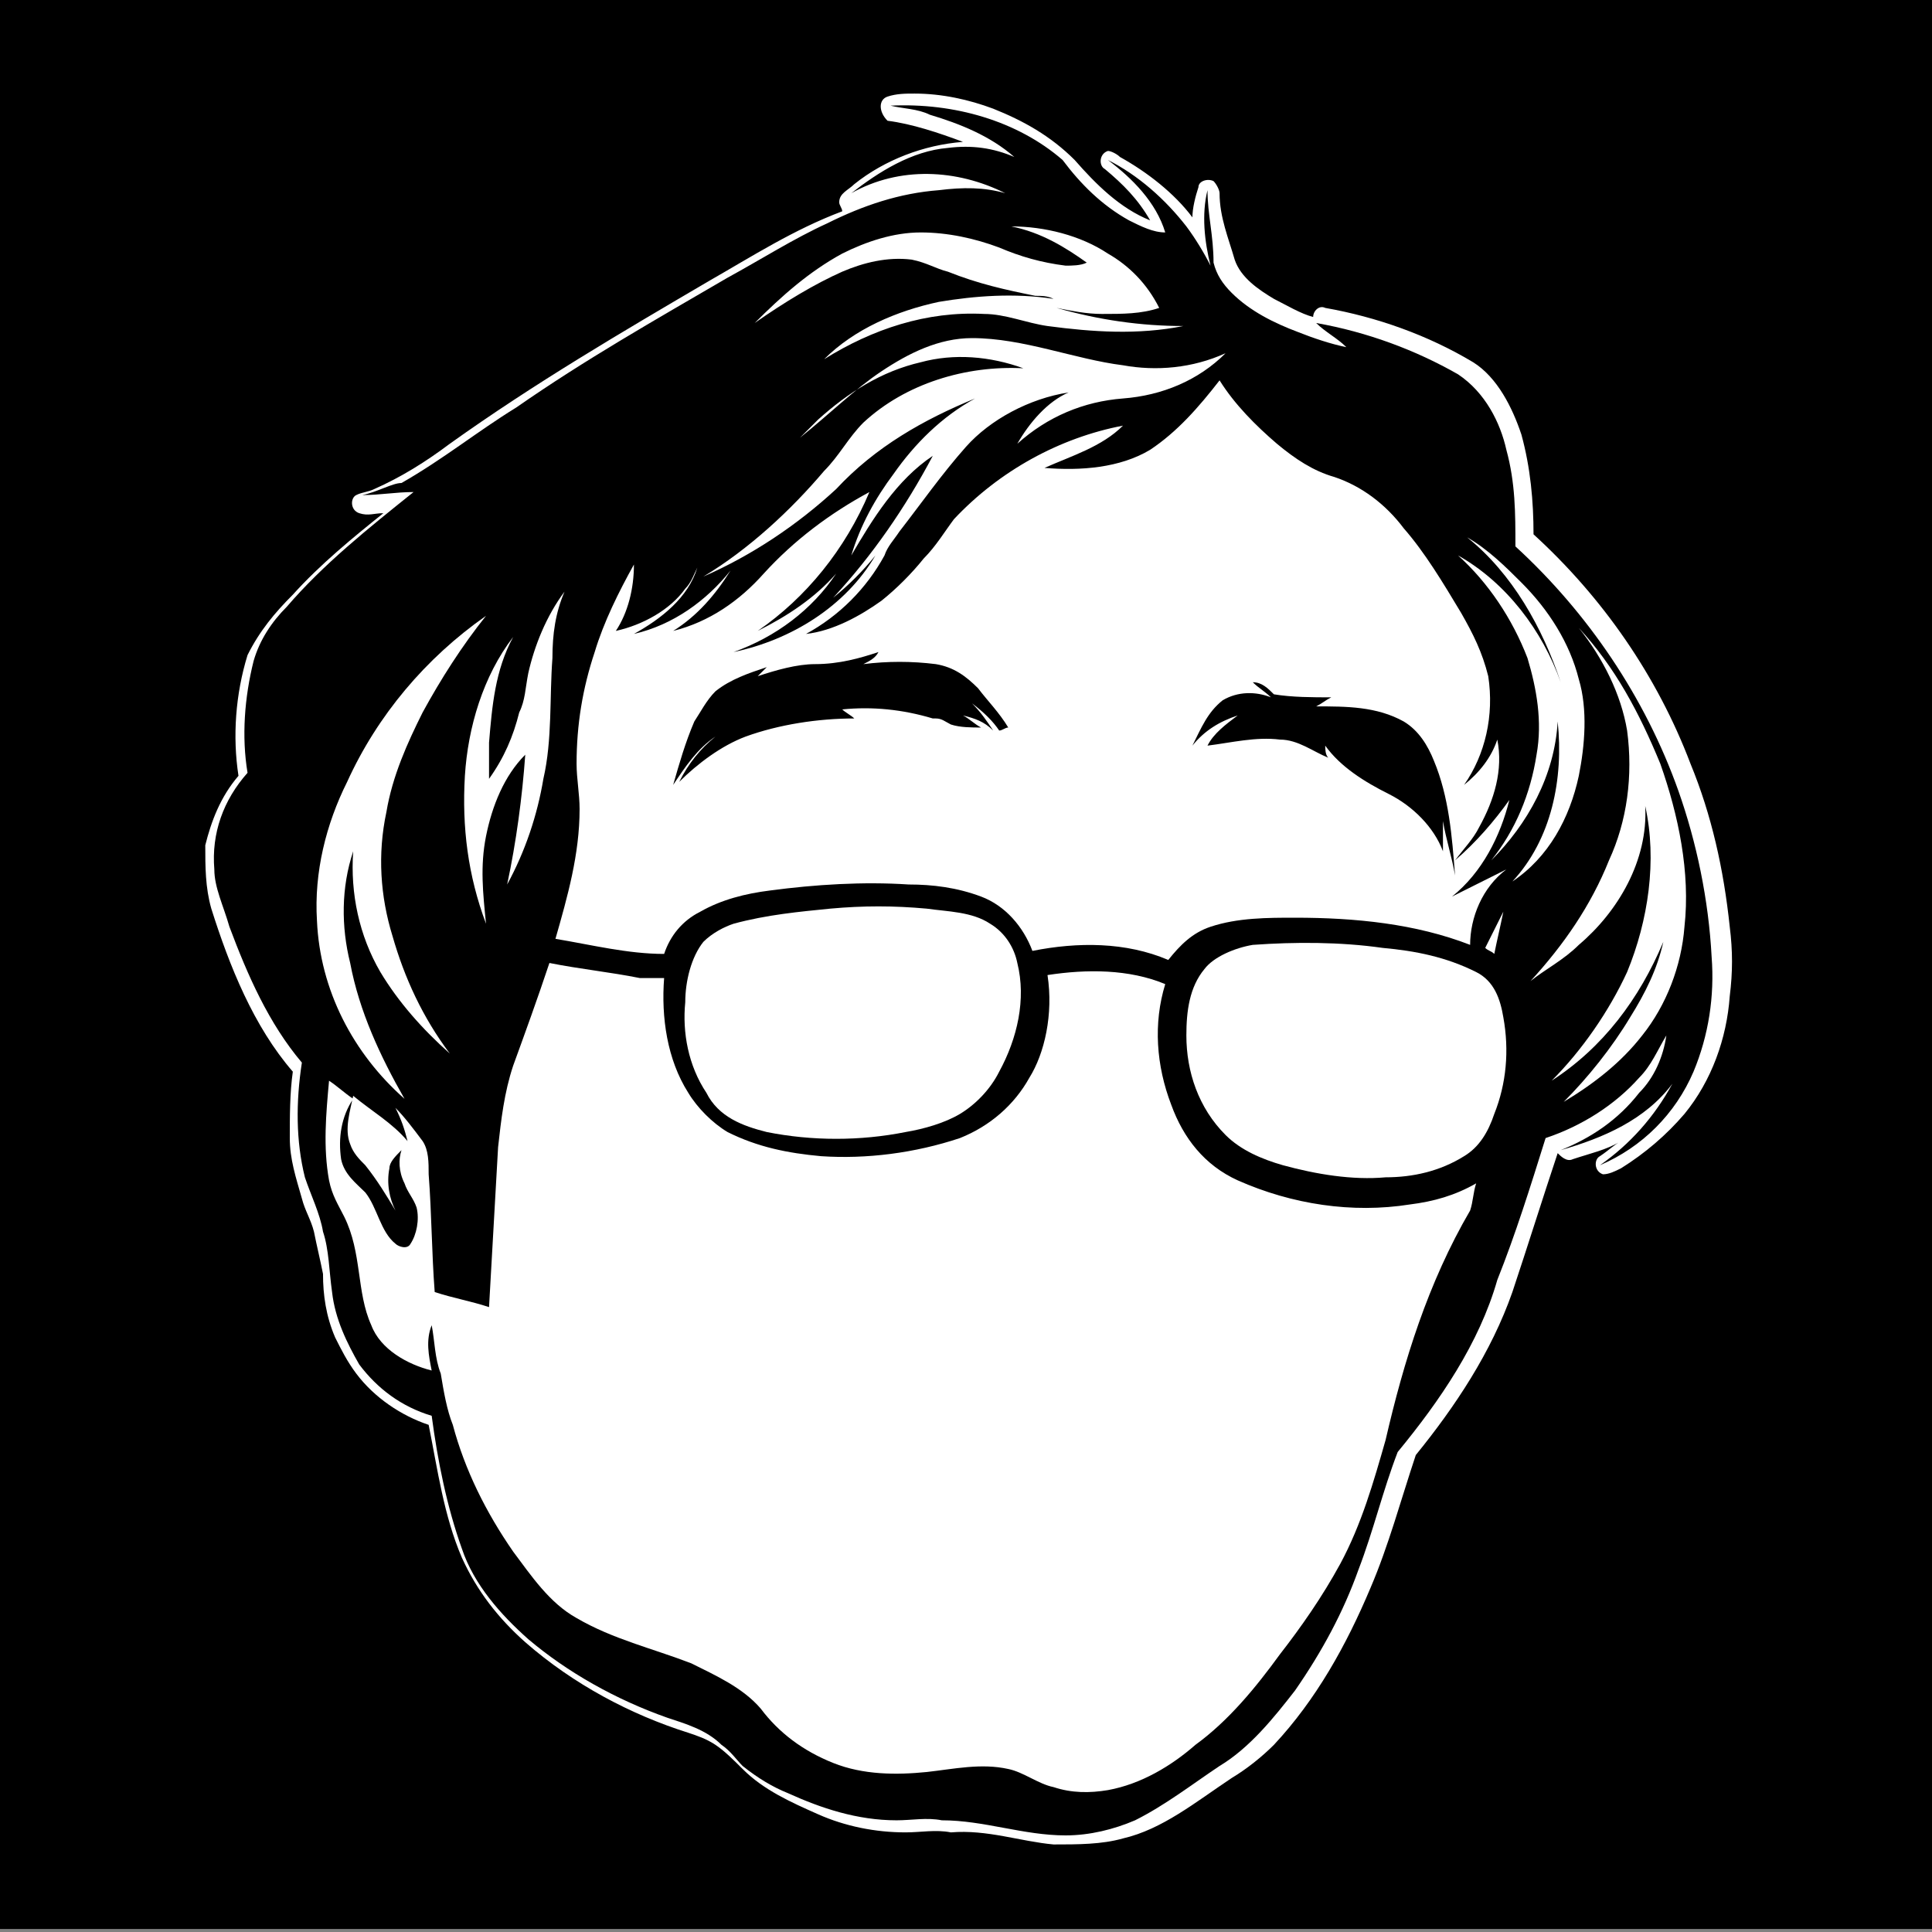 <?xml version="1.0" encoding="utf-8"?>
<!-- Generator: Adobe Illustrator 27.6.1, SVG Export Plug-In . SVG Version: 6.00 Build 0)  -->
<svg version="1.1" id="Layer_1" xmlns="http://www.w3.org/2000/svg" xmlns:xlink="http://www.w3.org/1999/xlink" x="0px" y="0px"
	 viewBox="0 0 64 64" style="enable-background:new 0 0 64 64;" xml:space="preserve">
<rect x="0" y="0" width="64" height="64" fill="#808080" stroke="none"/>
<style type="text/css">
	.st0{fill:#FFFFFF;}
</style>
<g id="Layer_2_00000158029372510716414120000012680685648114155940_">
	<rect y="-0.1" width="64" height="64"/>
</g>
<g id="_x23_ffffffff">
	<path class="st0" d="M29.4,3.2c0.3-0.1,0.6-0.1,0.9-0.1c0.9,0,1.8,0.2,2.6,0.5c1,0.4,1.9,0.9,2.7,1.7c0.7,0.8,1.5,1.6,2.5,2
		c-0.4-0.7-0.9-1.2-1.5-1.7c-0.2-0.1-0.2-0.5,0.1-0.6C36.8,5,37,5.1,37.1,5.2c0.9,0.5,1.8,1.2,2.4,2c0-0.3,0.1-0.7,0.2-1
		C39.7,6,40,5.9,40.2,6c0.1,0.1,0.2,0.3,0.2,0.4c0,0.8,0.3,1.5,0.5,2.2c0.2,0.6,0.8,1,1.3,1.3c0.4,0.2,0.9,0.5,1.3,0.6
		c0-0.2,0.2-0.4,0.4-0.3c1.7,0.3,3.4,0.9,4.9,1.8c0.8,0.5,1.3,1.5,1.6,2.4c0.3,1.1,0.4,2.2,0.4,3.3c2.3,2.1,4.1,4.7,5.2,7.6
		c0.7,1.7,1.1,3.5,1.3,5.4c0.1,0.8,0.1,1.5,0,2.3c-0.1,1.4-0.6,2.8-1.5,3.9c-0.6,0.7-1.3,1.3-2.1,1.8c-0.2,0.1-0.4,0.2-0.6,0.2
		c-0.3-0.1-0.3-0.5-0.1-0.6c0.3-0.2,0.5-0.4,0.7-0.5c-0.5,0.3-1,0.4-1.6,0.6c-0.2,0.1-0.4-0.1-0.5-0.2c-0.5,1.5-1,3.1-1.5,4.6
		c-0.7,2-1.9,3.8-3.2,5.4c-0.5,1.5-0.9,3-1.5,4.4c-0.8,1.9-1.8,3.7-3.2,5.2c-0.4,0.4-0.9,0.8-1.4,1.1c-1.2,0.8-2.3,1.7-3.6,2
		c-0.7,0.2-1.5,0.2-2.3,0.2c-1.1-0.1-2.2-0.5-3.4-0.4c-0.5-0.1-1,0-1.5,0c-1,0-2-0.2-2.9-0.6c-0.9-0.4-1.8-0.8-2.5-1.5
		c-0.3-0.3-0.6-0.6-0.9-0.8c-0.3-0.2-0.6-0.3-0.9-0.4c-1.9-0.6-3.8-1.6-5.4-3c-0.9-0.8-1.6-1.7-2.1-2.8c-0.6-1.4-0.8-2.9-1.1-4.4
		c-0.9-0.3-1.8-0.9-2.4-1.7c-0.3-0.4-0.5-0.8-0.7-1.2c-0.3-0.7-0.4-1.4-0.4-2.1c-0.1-0.5-0.2-0.9-0.3-1.4c-0.1-0.4-0.3-0.7-0.4-1.1
		c-0.2-0.7-0.4-1.3-0.4-2c0-0.7,0-1.5,0.1-2.2c-1.3-1.5-2.1-3.5-2.7-5.4c-0.2-0.7-0.2-1.4-0.2-2.1c0.2-0.8,0.5-1.6,1.1-2.3
		c-0.2-1.3-0.1-2.7,0.3-4c0.4-0.8,0.9-1.4,1.5-2c0.9-1,2-1.9,3-2.7c-0.3,0-0.5,0.1-0.8,0c-0.3-0.1-0.3-0.5-0.1-0.6
		c0.2-0.1,0.4-0.1,0.6-0.2c0.9-0.4,1.7-0.9,2.5-1.5c2.8-2,5.7-3.7,8.6-5.4c1.4-0.8,2.8-1.7,4.4-2.3c0-0.1-0.1-0.2-0.1-0.3
		c0-0.3,0.3-0.4,0.5-0.6c1-0.8,2.3-1.3,3.6-1.4c-0.8-0.3-1.7-0.6-2.5-0.7C29.1,3.7,29.1,3.3,29.4,3.2 M29.5,3.5
		c0.4,0.1,0.9,0.1,1.3,0.3c1,0.3,2,0.7,2.8,1.4c-0.7-0.3-1.4-0.4-2.2-0.3c-1.2,0.1-2.3,0.8-3.2,1.5c1.6-0.9,3.5-0.8,5.1,0
		c-0.7-0.2-1.4-0.2-2.2-0.1c-1.3,0.1-2.5,0.5-3.7,1.1c-1.1,0.5-2.2,1.2-3.3,1.8c-2.4,1.4-4.7,2.7-7,4.3c-1.3,0.8-2.4,1.7-3.8,2.5
		C13,16,12.5,16.3,12,16.4c0.6,0,1.1-0.1,1.7-0.1c-1.5,1.2-3,2.4-4.2,3.8c-0.5,0.5-0.9,1.1-1.1,1.8c-0.3,1.2-0.4,2.5-0.2,3.7
		c-0.8,0.9-1.2,2-1.1,3.2c0,0.6,0.3,1.2,0.5,1.9c0.6,1.6,1.3,3.2,2.4,4.5c-0.2,1.3-0.2,2.6,0.1,3.8c0.2,0.6,0.5,1.2,0.6,1.8
		c0.2,0.6,0.2,1.3,0.3,2c0.1,0.9,0.5,1.7,0.9,2.4c0.6,0.8,1.4,1.4,2.4,1.7c0.2,1.5,0.5,3,1,4.4c0.4,1.2,1.3,2.2,2.2,3
		c1.3,1.1,2.9,2,4.6,2.6c0.6,0.2,1.3,0.4,1.8,0.9c0.3,0.2,0.5,0.5,0.7,0.7c0.5,0.4,1,0.7,1.5,0.9c1.1,0.5,2.3,0.9,3.6,0.9
		c0.5,0,1-0.1,1.5,0c1.4,0,2.7,0.5,4.1,0.5c0.8,0,1.6-0.2,2.3-0.5c1-0.5,1.9-1.2,2.8-1.8c1-0.6,1.8-1.6,2.5-2.5
		c0.9-1.3,1.6-2.6,2.1-4c0.5-1.3,0.8-2.6,1.3-3.9c1.4-1.7,2.7-3.6,3.3-5.7c0.6-1.5,1.1-3.1,1.6-4.7c1.2-0.4,2.3-1.1,3.1-2
		c0.4-0.4,0.6-0.9,0.9-1.4c-0.1,0.7-0.4,1.4-0.9,1.9c-0.7,0.9-1.6,1.5-2.6,1.9c1.4-0.4,2.8-1,3.7-2.2c-0.6,1.1-1.4,2-2.4,2.7
		c1.4-0.6,2.5-1.7,3.1-3.1c0.5-1.2,0.7-2.5,0.6-3.8c-0.1-1.9-0.5-3.8-1.1-5.5c-1.1-3.1-3-5.9-5.4-8.1c0-1.1,0-2.1-0.3-3.2
		c-0.2-0.9-0.7-1.9-1.6-2.5c-1.4-0.8-3-1.4-4.7-1.7c0.3,0.3,0.7,0.5,1,0.8c-0.5-0.1-1.1-0.3-1.6-0.5c-0.8-0.3-1.6-0.7-2.2-1.3
		c-0.3-0.3-0.5-0.6-0.6-1C40.2,7.8,40,7.1,40,6.3c-0.2,0.8-0.1,1.7,0.1,2.5c-0.2-0.4-0.5-0.9-0.8-1.3c-0.7-0.9-1.6-1.7-2.6-2.2
		c0.8,0.6,1.6,1.4,1.9,2.4c-0.4,0-0.8-0.2-1.2-0.4c-0.9-0.5-1.6-1.2-2.2-2C33.7,4,31.6,3.4,29.5,3.5z"/>
	<path class="st0" d="M33.5,7.5c1.1,0,2.3,0.3,3.2,0.9c0.7,0.4,1.3,1,1.7,1.8c-0.6,0.2-1.2,0.2-1.9,0.2c-0.5,0-1-0.1-1.5-0.2
		c1.4,0.4,2.8,0.6,4.2,0.6c-1.5,0.3-3,0.2-4.5,0c-0.7-0.1-1.4-0.4-2.1-0.4c-1.9-0.1-3.7,0.5-5.3,1.5c1-1,2.4-1.6,3.8-1.9
		c1.2-0.2,2.5-0.3,3.8-0.1c-0.2-0.1-0.4-0.1-0.6-0.1c-1-0.2-1.9-0.4-2.9-0.8c-0.4-0.1-0.7-0.3-1.2-0.4c-0.8-0.1-1.6,0.1-2.3,0.4
		C27,9.4,26,10,25,10.7c0.9-0.9,1.8-1.7,2.9-2.3c0.8-0.4,1.7-0.7,2.6-0.7c0.9,0,1.8,0.2,2.6,0.5c0.7,0.3,1.4,0.5,2.2,0.6
		c0.2,0,0.5,0,0.7-0.1C35.3,8.2,34.5,7.7,33.5,7.5z"/>
	<path class="st0" d="M29.2,12.3c0.9-0.6,1.9-1.1,3-1.1c1.7,0,3.4,0.7,5,0.9c1.1,0.2,2.3,0.1,3.4-0.4c-0.9,0.9-2.1,1.4-3.4,1.5
		c-1.3,0.1-2.5,0.6-3.5,1.5c0.4-0.7,1-1.4,1.7-1.7c-1.3,0.2-2.6,0.9-3.4,1.8c-0.8,0.9-1.5,1.9-2.2,2.8c-0.2,0.3-0.4,0.5-0.5,0.8
		c-0.6,1.1-1.5,2-2.6,2.6c0.9-0.1,1.8-0.6,2.5-1.1c0.5-0.4,1-0.9,1.4-1.4c0.4-0.4,0.7-0.9,1-1.3c1.5-1.6,3.5-2.7,5.6-3.1
		c-0.7,0.7-1.7,1-2.6,1.4c1.2,0.1,2.5,0,3.5-0.6c0.9-0.6,1.6-1.4,2.3-2.3c0.5,0.8,1.2,1.5,1.9,2.1c0.6,0.5,1.2,0.9,1.9,1.1
		c0.9,0.3,1.7,0.9,2.3,1.7c0.7,0.8,1.3,1.8,1.9,2.8c0.4,0.7,0.7,1.3,0.9,2.1c0.2,1.3-0.1,2.6-0.8,3.6c0.5-0.4,0.9-0.9,1.1-1.5
		c0.2,1-0.1,2-0.6,2.9c-0.2,0.4-0.5,0.7-0.8,1.1c0.7-0.6,1.3-1.3,1.8-2c-0.3,1.2-0.9,2.4-1.9,3.2c0.6-0.3,1.2-0.6,1.8-0.9
		c-0.8,0.6-1.2,1.6-1.2,2.5c-1.8-0.7-3.8-0.9-5.8-0.9c-0.9,0-1.9,0-2.8,0.3c-0.6,0.2-1,0.6-1.4,1.1c-1.4-0.6-3-0.6-4.5-0.3
		c-0.3-0.8-0.9-1.5-1.7-1.8c-0.8-0.3-1.6-0.4-2.4-0.4c-1.5-0.1-3.1,0-4.6,0.2c-0.8,0.1-1.6,0.3-2.3,0.7c-0.6,0.3-1,0.8-1.2,1.4
		c-1.2,0-2.4-0.3-3.6-0.5c0.4-1.4,0.8-2.8,0.8-4.3c0-0.5-0.1-1-0.1-1.5c0-1.3,0.2-2.5,0.6-3.7c0.3-1,0.8-2,1.3-2.9
		c0,0.8-0.2,1.6-0.6,2.2c0.9-0.2,1.8-0.7,2.3-1.4c0.2-0.2,0.3-0.5,0.4-0.7c-0.3,1-1.2,1.7-2.1,2.2c1.3-0.3,2.4-1.1,3.2-2.1
		c-0.5,0.8-1.1,1.5-1.9,2c1.2-0.3,2.2-1,3-1.9c1-1.1,2.2-2,3.5-2.7c-0.8,1.9-2.1,3.5-3.7,4.6c1-0.5,1.9-1.1,2.6-1.9
		c-0.8,1.2-2,2.1-3.4,2.6c1.9-0.4,3.7-1.5,4.7-3.2c-0.4,0.5-0.9,1-1.4,1.4c1.3-1.4,2.4-3,3.3-4.7c-1.2,0.8-2,2.1-2.7,3.3
		c0.3-1,0.8-1.9,1.4-2.7c0.7-1,1.6-1.9,2.7-2.5c-1.7,0.7-3.3,1.6-4.6,3c-1.3,1.2-2.8,2.2-4.4,2.9c1.5-0.9,2.9-2.2,4-3.5
		c0.5-0.5,0.8-1.1,1.3-1.6c1.4-1.3,3.4-1.9,5.3-1.8c-1.1-0.4-2.3-0.5-3.4-0.2c-1.3,0.3-2.4,1-3.4,1.9c-0.2,0.2-0.4,0.4-0.6,0.6
		C27.5,13.7,28.3,12.9,29.2,12.3 M27,22c-0.6,0-1.3,0.2-1.9,0.4c0.1-0.1,0.2-0.2,0.3-0.3c-0.6,0.2-1.2,0.4-1.7,0.8
		c-0.3,0.3-0.5,0.7-0.7,1c-0.3,0.7-0.5,1.4-0.7,2.1c0.4-0.6,0.8-1.2,1.4-1.6c-0.5,0.4-0.9,0.9-1.2,1.5c0.6-0.6,1.4-1.2,2.2-1.5
		c1.1-0.4,2.4-0.6,3.6-0.6c-0.1-0.1-0.3-0.2-0.4-0.3c1-0.1,2,0,3,0.3l0,0l0,0c0,0,0.1,0,0.1,0c0.2,0,0.3,0.1,0.5,0.2
		c0.3,0.1,0.7,0.1,1,0.1c-0.2-0.1-0.4-0.3-0.6-0.4c0.4,0.1,0.7,0.2,1,0.5c-0.2-0.3-0.4-0.6-0.7-0.9c0.4,0.3,0.7,0.6,0.9,0.9
		c0.1,0,0.2-0.1,0.3-0.1c-0.3-0.5-0.7-0.9-1-1.3c-0.4-0.4-0.8-0.7-1.4-0.8c-0.8-0.1-1.6-0.1-2.4,0c0.2-0.1,0.4-0.2,0.5-0.4
		C28.5,21.8,27.8,22,27,22 M41.5,22.6c0.2,0.2,0.4,0.3,0.6,0.5c-0.5-0.2-1.1-0.2-1.6,0.1c-0.5,0.4-0.7,0.9-1,1.5
		c0.4-0.5,0.9-0.8,1.5-1c-0.4,0.3-0.8,0.6-1,1c0.8-0.1,1.6-0.3,2.4-0.2c0.6,0,1.1,0.4,1.6,0.6c-0.1-0.1-0.1-0.3-0.1-0.4
		c0.5,0.7,1.3,1.2,2.1,1.6c0.8,0.4,1.5,1.1,1.8,1.9c0-0.3,0-0.7,0-1c0.1,0.6,0.3,1.2,0.4,1.8c-0.1-1.3-0.2-2.6-0.7-3.8
		c-0.2-0.5-0.5-1-1-1.3c-0.9-0.5-1.9-0.5-2.9-0.5c0.2-0.1,0.3-0.2,0.5-0.3c-0.6,0-1.3,0-1.9-0.1C42,22.8,41.8,22.6,41.5,22.6z"/>
	<path class="st0" d="M48.6,17.8c0.7,0.4,1.3,1,1.8,1.5c0.9,0.9,1.6,2,1.9,3.2c0.3,1,0.2,2.2,0,3.2c-0.3,1.4-1,2.7-2.2,3.5
		c1.3-1.4,1.7-3.4,1.5-5.3c-0.1,1.8-1,3.4-2.2,4.6c0.8-1,1.3-2.2,1.5-3.5c0.2-1.1,0-2.2-0.3-3.2c-0.5-1.3-1.3-2.5-2.3-3.4
		c1.6,0.9,2.8,2.5,3.4,4.2C51.1,20.8,50.1,19,48.6,17.8z"/>
	<path class="st0" d="M17.5,22.3c0.2-0.9,0.6-1.9,1.2-2.7c-0.3,0.7-0.4,1.4-0.4,2.2c-0.1,1.3,0,2.7-0.3,4c-0.2,1.2-0.6,2.4-1.2,3.5
		c0.3-1.4,0.5-2.9,0.6-4.3c-0.7,0.7-1.1,1.7-1.3,2.7c-0.2,1-0.1,1.9,0,2.9c-0.6-1.6-0.8-3.2-0.7-4.9c0.1-1.6,0.6-3.3,1.6-4.6
		c-0.6,1.1-0.7,2.3-0.8,3.5c0,0.4,0,0.8,0,1.2c0.5-0.7,0.8-1.4,1-2.2C17.4,23.2,17.4,22.8,17.5,22.3z"/>
	<path class="st0" d="M11.5,25.9c1-2.2,2.6-4.1,4.6-5.5c-0.8,1-1.5,2.1-2.1,3.2c-0.5,1-1,2.1-1.2,3.3c-0.3,1.4-0.2,2.8,0.2,4.1
		c0.4,1.4,1,2.7,1.9,3.9c-0.9-0.8-1.7-1.7-2.3-2.7c-0.7-1.2-1-2.6-0.9-4c-0.4,1.2-0.4,2.5-0.1,3.7c0.3,1.6,1,3.1,1.8,4.5
		c-1.7-1.5-2.8-3.6-2.9-5.9C10.4,28.9,10.8,27.3,11.5,25.9z"/>
	<path class="st0" d="M52.3,20.8c1.2,1.3,2,2.8,2.7,4.5c0.6,1.7,1,3.6,0.8,5.4c-0.1,1.3-0.6,2.6-1.4,3.6c-0.7,0.9-1.6,1.6-2.6,2.2
		c0.8-0.8,1.6-1.8,2.2-2.8c0.5-0.8,0.9-1.6,1.1-2.5c-0.8,1.9-2,3.5-3.7,4.6c1-1,1.9-2.3,2.5-3.6c0.7-1.7,1-3.7,0.6-5.5
		c0.1,1.8-0.9,3.5-2.2,4.6c-0.5,0.5-1.1,0.8-1.6,1.2c1.1-1.2,2-2.5,2.6-4c0.6-1.3,0.8-2.8,0.6-4.3C53.7,23,53.1,21.8,52.3,20.8z"/>
	<path class="st0" d="M27.5,30.1c1.1-0.1,2.1-0.1,3.2,0c0.7,0.1,1.5,0.1,2.1,0.5c0.5,0.3,0.8,0.8,0.9,1.3c0.3,1.2,0,2.5-0.6,3.6
		c-0.3,0.6-0.8,1.1-1.3,1.4c-0.5,0.3-1.2,0.5-1.8,0.6c-1.5,0.3-3.1,0.3-4.6,0c-0.8-0.2-1.6-0.5-2-1.3c-0.6-0.9-0.8-2-0.7-3
		c0-0.7,0.2-1.5,0.6-2c0.3-0.3,0.7-0.5,1-0.6C25.4,30.3,26.5,30.2,27.5,30.1z"/>
	<path class="st0" d="M49.8,30.2c-0.1,0.5-0.2,0.9-0.3,1.4c-0.1-0.1-0.2-0.1-0.3-0.2C49.4,31,49.6,30.6,49.8,30.2z"/>
	<path class="st0" d="M41.5,31.3c1.4-0.1,2.9-0.1,4.3,0.1c1.1,0.1,2.1,0.3,3.1,0.8c0.6,0.3,0.8,0.9,0.9,1.5c0.2,1.1,0.1,2.2-0.3,3.2
		c-0.2,0.6-0.5,1.1-1,1.4c-0.8,0.5-1.7,0.7-2.6,0.7c-1.1,0.1-2.3-0.1-3.4-0.4c-0.7-0.2-1.4-0.5-1.9-1c-0.9-0.9-1.3-2.1-1.3-3.3
		c0-0.8,0.1-1.6,0.6-2.2C40.2,31.7,40.9,31.4,41.5,31.3z"/>
	<path class="st0" d="M34.7,32.3c1.3-0.2,2.7-0.2,3.9,0.3c-0.4,1.3-0.3,2.7,0.2,4c0.4,1.1,1.1,2,2.2,2.5c1.8,0.8,3.8,1.1,5.7,0.8
		c0.8-0.1,1.5-0.3,2.2-0.7c-0.1,0.3-0.1,0.6-0.2,0.9c-1.4,2.4-2.2,5-2.8,7.6c-0.4,1.4-0.8,2.8-1.5,4.1c-0.6,1.1-1.3,2.1-2,3
		c-0.8,1.1-1.7,2.2-2.8,3c-0.8,0.7-1.8,1.3-2.9,1.5c-0.6,0.1-1.2,0.1-1.8-0.1c-0.5-0.1-1-0.5-1.5-0.6c-0.9-0.2-1.8,0-2.7,0.1
		c-1,0.1-2.1,0.1-3.1-0.3c-1-0.4-1.8-1-2.4-1.8c-0.6-0.7-1.5-1.1-2.3-1.5c-1.3-0.5-2.6-0.8-3.8-1.5c-0.9-0.5-1.5-1.4-2.1-2.2
		c-0.9-1.3-1.6-2.7-2-4.2c-0.2-0.5-0.3-1.1-0.4-1.7c-0.2-0.5-0.2-1.1-0.3-1.6c-0.2,0.5-0.1,1,0,1.5c-0.8-0.2-1.7-0.7-2-1.5
		c-0.5-1.1-0.3-2.4-0.9-3.6c-0.2-0.4-0.4-0.7-0.5-1.2c-0.2-1.1-0.1-2.2,0-3.3c0.3,0.2,0.5,0.4,0.8,0.6c-0.4,0.6-0.5,1.3-0.4,2
		c0.1,0.5,0.5,0.8,0.8,1.1c0.4,0.5,0.5,1.3,1,1.7c0.1,0.1,0.4,0.2,0.5,0c0.2-0.3,0.3-0.8,0.2-1.2c-0.1-0.3-0.3-0.5-0.4-0.8
		c-0.2-0.4-0.2-0.8-0.1-1.1c-0.2,0.2-0.4,0.4-0.4,0.6c-0.1,0.5,0,1,0.2,1.4c-0.3-0.5-0.6-1-1-1.5c-0.2-0.2-0.4-0.4-0.5-0.7
		c-0.2-0.5,0-1.1,0.1-1.6c0.6,0.5,1.3,0.9,1.8,1.5c-0.1-0.4-0.2-0.7-0.4-1.1c0.3,0.3,0.6,0.7,0.9,1.1c0.2,0.3,0.2,0.7,0.2,1.1
		c0.1,1.3,0.1,2.6,0.2,3.9c0.6,0.2,1.2,0.3,1.8,0.5c0.1-1.8,0.2-3.5,0.3-5.3c0.1-0.9,0.2-1.8,0.5-2.7c0.4-1.1,0.8-2.2,1.2-3.4
		c1,0.2,2,0.3,3,0.5c0.3,0,0.5,0,0.8,0c-0.1,1.3,0.1,2.7,0.8,3.8c0.3,0.5,0.8,1,1.3,1.3c1,0.5,2,0.7,3.1,0.8
		c1.5,0.1,3.1-0.1,4.6-0.6c1-0.4,1.8-1.1,2.3-2C34.6,34.9,34.9,33.6,34.7,32.3z"/>
</g>
</svg>
